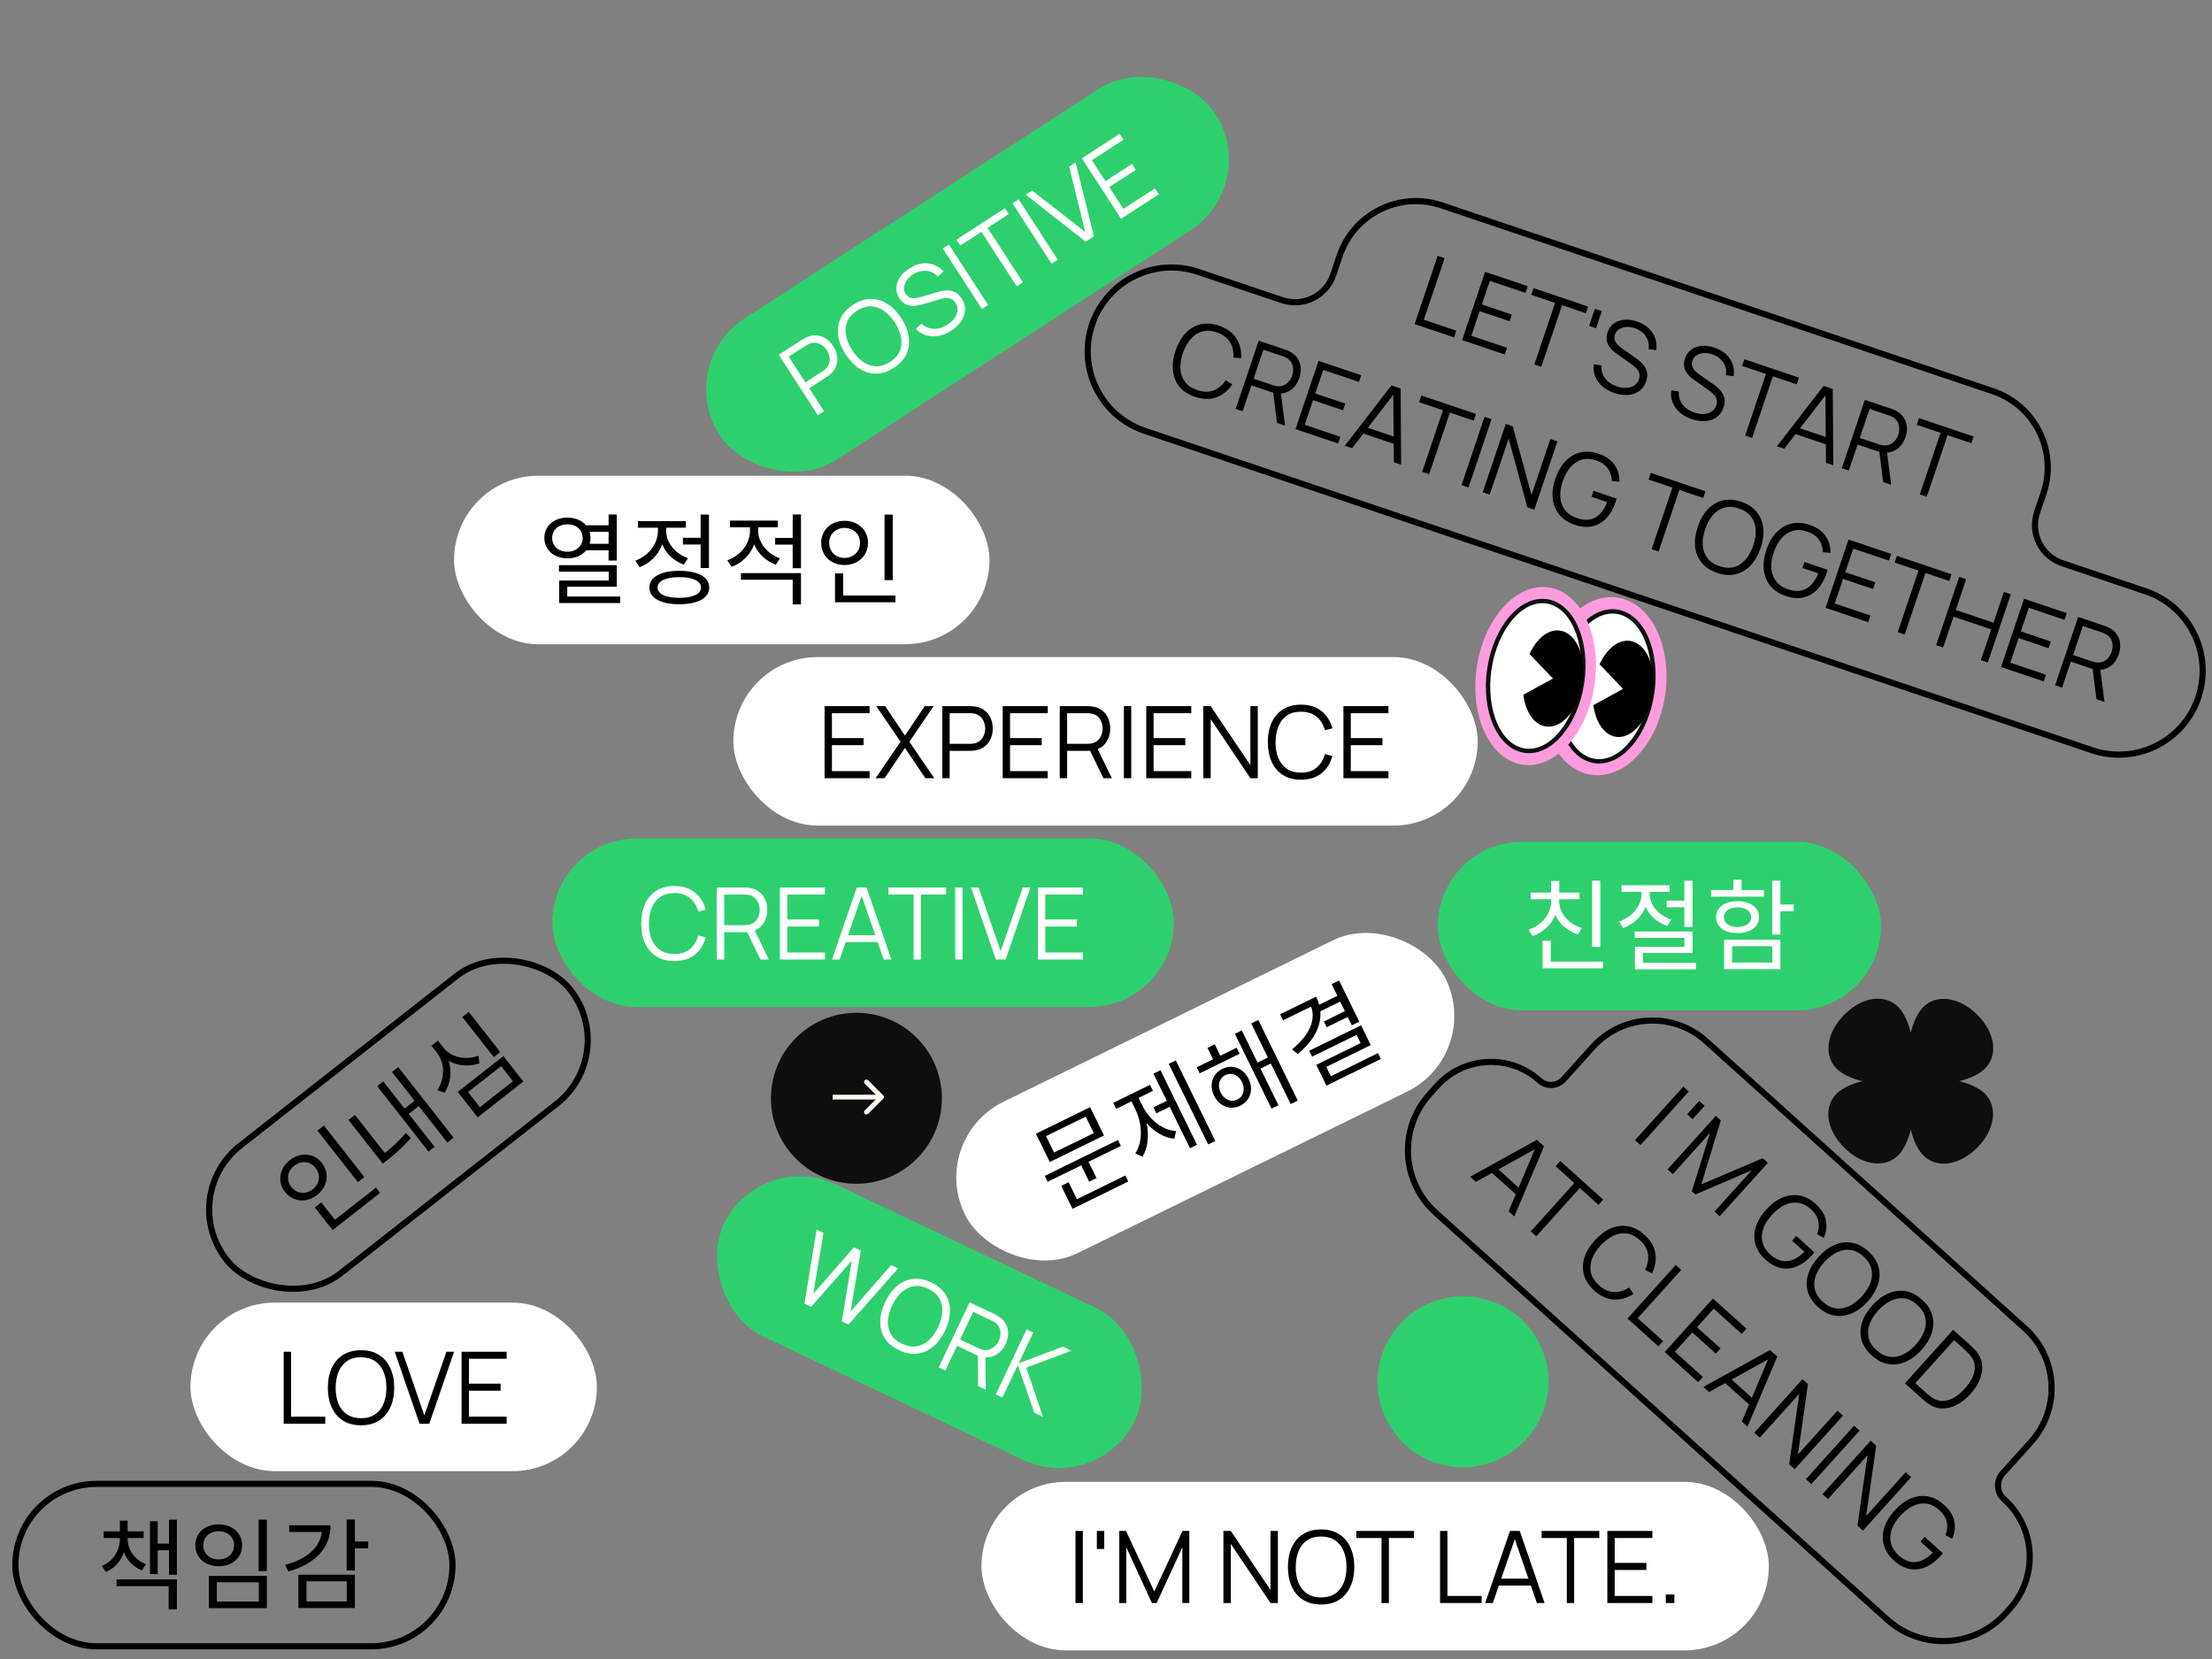 <svg width="360" height="270" viewBox="0 0 360 270" fill="none" xmlns="http://www.w3.org/2000/svg">
<rect x="0" y="0" width="360" height="270" fill="#808080" stroke="none"/>
<g clip-path="url(#clip0_569_3772)">
<rect x="31" y="212" width="66.141" height="27.428" rx="13.714" fill="white"/>
<path d="M46.17 231.714V219.989H47.367V230.566H52.937V231.714H46.17ZM58.754 231.959C57.587 231.959 56.601 231.701 55.798 231.185C54.995 230.664 54.387 229.945 53.974 229.027C53.562 228.11 53.355 227.052 53.355 225.852C53.355 224.652 53.562 223.594 53.974 222.676C54.387 221.759 54.995 221.042 55.798 220.527C56.601 220.006 57.587 219.745 58.754 219.745C59.926 219.745 60.911 220.006 61.709 220.527C62.513 221.042 63.121 221.759 63.533 222.676C63.951 223.594 64.16 224.652 64.16 225.852C64.16 227.052 63.951 228.11 63.533 229.027C63.121 229.945 62.513 230.664 61.709 231.185C60.911 231.701 59.926 231.959 58.754 231.959ZM58.754 230.811C59.671 230.811 60.436 230.602 61.05 230.184C61.663 229.766 62.122 229.185 62.426 228.441C62.735 227.692 62.89 226.829 62.89 225.852C62.89 224.875 62.735 224.014 62.426 223.271C62.122 222.527 61.663 221.946 61.05 221.528C60.436 221.11 59.671 220.899 58.754 220.893C57.836 220.893 57.074 221.102 56.466 221.52C55.858 221.938 55.399 222.522 55.09 223.271C54.785 224.014 54.631 224.875 54.625 225.852C54.62 226.829 54.769 227.689 55.073 228.433C55.383 229.171 55.844 229.752 56.457 230.175C57.071 230.593 57.836 230.805 58.754 230.811ZM68.278 231.714L64.239 219.989H65.485L69.059 230.355L72.658 219.989H73.904L69.866 231.714H68.278ZM75.126 231.714V219.989H82.454V221.137H76.323V225.192H81.477V226.34H76.323V230.566H82.454V231.714H75.126Z" fill="black"/>
<rect x="159.733" y="241.171" width="128.141" height="27.428" rx="13.714" fill="white"/>
<path d="M175.036 260.885V249.16H176.233V260.885H175.036ZM178.511 252.092V249.16H179.708V252.092H178.511ZM182.157 260.885V249.16H183.256L187.864 259.021L192.449 249.16H193.564V260.877H192.424V251.831L188.247 260.885H187.474L183.305 251.831V260.885H182.157ZM199.109 260.885V249.16H200.314L206.771 258.768V249.16H207.976V260.885H206.771L200.314 251.269V260.885H199.109ZM215.004 261.13C213.837 261.13 212.852 260.872 212.049 260.356C211.245 259.835 210.637 259.116 210.225 258.198C209.812 257.281 209.606 256.222 209.606 255.023C209.606 253.823 209.812 252.765 210.225 251.847C210.637 250.93 211.245 250.213 212.049 249.698C212.852 249.177 213.837 248.916 215.004 248.916C216.177 248.916 217.162 249.177 217.96 249.698C218.763 250.213 219.371 250.93 219.784 251.847C220.202 252.765 220.411 253.823 220.411 255.023C220.411 256.222 220.202 257.281 219.784 258.198C219.371 259.116 218.763 259.835 217.96 260.356C217.162 260.872 216.177 261.13 215.004 261.13ZM215.004 259.981C215.922 259.981 216.687 259.772 217.3 259.354C217.914 258.937 218.372 258.356 218.676 257.612C218.986 256.863 219.141 256 219.141 255.023C219.141 254.046 218.986 253.185 218.676 252.442C218.372 251.698 217.914 251.117 217.3 250.699C216.687 250.281 215.922 250.07 215.004 250.064C214.087 250.064 213.324 250.273 212.716 250.691C212.108 251.109 211.65 251.693 211.34 252.442C211.036 253.185 210.881 254.046 210.876 255.023C210.871 256 211.02 256.86 211.324 257.604C211.633 258.342 212.095 258.923 212.708 259.346C213.321 259.764 214.087 259.976 215.004 259.981ZM224.842 260.885V250.308H220.746V249.16H230.134V250.308H226.039V260.885H224.842ZM234.37 260.885V249.16H235.567V259.737H241.136V260.885H234.37ZM241.71 260.885L245.749 249.16H247.337L251.375 260.885H250.129L246.294 249.828H246.767L242.956 260.885H241.71ZM243.51 258.044V256.92H249.568V258.044H243.51ZM254.994 260.885V250.308H250.898V249.16H260.286V250.308H256.191V260.885H254.994ZM261.592 260.885V249.16H268.92V250.308H262.789V254.363H267.943V255.511H262.789V259.737H268.92V260.885H261.592ZM271.107 260.885V259.493H272.5V260.885H271.107Z" fill="black"/>
<rect x="123.664" y="186.889" width="74.141" height="27.428" rx="13.714" transform="rotate(25.405 123.664 186.889)" fill="#2ED06E"/>
<path d="M130.928 212.163L132.898 200.119L134.024 200.653L132.349 210.575L138.963 203.008L140.099 203.539L138.424 213.461L145.041 205.886L146.174 206.424L138.092 215.565L137.003 215.048L138.628 205.175L132.016 212.68L130.928 212.163ZM146.313 219.741C145.259 219.24 144.479 218.584 143.975 217.774C143.473 216.958 143.232 216.048 143.253 215.042C143.274 214.037 143.542 212.992 144.056 211.908C144.571 210.825 145.211 209.957 145.978 209.305C146.744 208.654 147.601 208.267 148.547 208.146C149.497 208.02 150.498 208.207 151.553 208.708C152.612 209.211 153.39 209.869 153.887 210.682C154.392 211.493 154.633 212.401 154.612 213.406C154.596 214.414 154.331 215.46 153.816 216.544C153.302 217.627 152.659 218.494 151.888 219.143C151.121 219.795 150.264 220.184 149.314 220.31C148.372 220.433 147.372 220.244 146.313 219.741ZM146.805 218.703C147.634 219.097 148.415 219.237 149.148 219.122C149.882 219.008 150.545 218.68 151.139 218.139C151.74 217.595 152.25 216.881 152.669 215.999C153.088 215.116 153.318 214.273 153.357 213.468C153.402 212.666 153.236 211.945 152.862 211.304C152.487 210.663 151.886 210.144 151.06 209.745C150.231 209.352 149.453 209.213 148.724 209.33C147.996 209.447 147.331 209.777 146.73 210.321C146.137 210.862 145.628 211.573 145.204 212.453C144.78 213.334 144.545 214.175 144.501 214.977C144.464 215.777 144.631 216.499 145.004 217.145C145.378 217.785 145.979 218.305 146.805 218.703ZM152.774 222.539L157.804 211.948L161.894 213.89C161.997 213.939 162.11 213.999 162.232 214.069C162.363 214.137 162.488 214.214 162.609 214.302C163.123 214.648 163.499 215.064 163.738 215.55C163.983 216.033 164.095 216.549 164.075 217.098C164.059 217.65 163.92 218.203 163.657 218.757C163.277 219.556 162.737 220.15 162.036 220.538C161.334 220.926 160.556 221.01 159.699 220.789L159.282 220.699L155.766 219.029L153.855 223.052L152.774 222.539ZM159.188 225.585L159.146 220.283L160.372 220.378L160.431 226.175L159.188 225.585ZM156.255 218L159.234 219.414C159.322 219.456 159.428 219.5 159.55 219.546C159.672 219.592 159.796 219.63 159.92 219.659C160.32 219.753 160.688 219.744 161.023 219.633C161.363 219.524 161.662 219.345 161.919 219.094C162.181 218.846 162.39 218.558 162.546 218.229C162.702 217.901 162.794 217.556 162.82 217.197C162.854 216.834 162.806 216.487 162.675 216.154C162.55 215.824 162.324 215.534 161.998 215.283C161.897 215.205 161.789 215.135 161.674 215.075C161.561 215.009 161.46 214.955 161.372 214.913L158.393 213.498L156.255 218ZM162.054 226.946L167.084 216.355L168.165 216.869L165.79 221.87L172.998 219.164L174.38 219.821L167.017 222.588L169.755 230.604L168.343 229.933L165.65 222.164L163.135 227.46L162.054 226.946Z" fill="white"/>
<path d="M239.268 191.512L250.117 185.505L251.296 186.567L246.448 197.981L245.522 197.148L250.075 186.366L250.426 186.682L240.193 192.346L239.268 191.512ZM242.507 190.605L243.259 189.77L247.759 193.826L247.007 194.66L242.507 190.605ZM249.136 200.404L256.217 192.546L253.174 189.805L253.942 188.952L260.917 195.236L260.148 196.089L257.106 193.347L250.026 201.205L249.136 200.404ZM259.457 210.032C258.59 209.251 258.031 208.4 257.779 207.479C257.531 206.554 257.561 205.613 257.868 204.655C258.176 203.697 258.731 202.773 259.534 201.882C260.337 200.991 261.199 200.342 262.12 199.937C263.04 199.532 263.972 199.406 264.914 199.561C265.859 199.712 266.766 200.177 267.633 200.959C268.645 201.871 269.237 202.876 269.41 203.974C269.586 205.068 269.4 206.157 268.853 207.243L267.733 206.661C268.169 205.804 268.329 204.958 268.212 204.122C268.096 203.287 267.646 202.517 266.864 201.812C266.183 201.198 265.476 200.842 264.745 200.746C264.013 200.649 263.282 200.776 262.551 201.125C261.827 201.474 261.134 202.008 260.472 202.727C259.814 203.449 259.349 204.188 259.077 204.944C258.809 205.703 258.761 206.446 258.933 207.171C259.113 207.896 259.544 208.565 260.225 209.179C261.008 209.884 261.821 210.251 262.664 210.28C263.511 210.305 264.336 210.059 265.139 209.54L265.834 210.594C264.811 211.251 263.745 211.55 262.635 211.493C261.528 211.431 260.469 210.944 259.457 210.032ZM264.875 214.585L272.723 205.875L273.613 206.676L266.532 214.533L270.67 218.262L269.901 219.115L264.875 214.585ZM270.933 220.044L278.781 211.333L284.225 216.239L283.457 217.092L278.902 212.987L276.188 216L280.017 219.45L279.248 220.303L275.419 216.853L272.59 219.992L277.145 224.096L276.377 224.949L270.933 220.044ZM277.227 225.716L288.076 219.709L289.256 220.771L284.407 232.185L283.482 231.351L288.035 220.57L288.386 220.886L278.153 226.55L277.227 225.716ZM280.466 224.809L281.219 223.974L285.719 228.03L284.967 228.864L280.466 224.809ZM285.5 233.17L293.348 224.459L294.244 225.266L292.609 236.726L299.041 229.588L299.936 230.395L292.087 239.105L291.192 238.299L292.832 226.833L286.395 233.976L285.5 233.17ZM293.903 240.741L301.751 232.031L302.641 232.832L294.792 241.542L293.903 240.741ZM296.605 243.176L304.454 234.466L305.349 235.273L303.714 246.733L310.146 239.595L311.041 240.402L303.193 249.112L302.297 248.305L303.938 236.839L297.5 243.983L296.605 243.176ZM308.214 253.965C307.601 253.413 307.145 252.808 306.845 252.151C306.546 251.494 306.401 250.812 306.41 250.104C306.423 249.4 306.59 248.688 306.91 247.968C307.234 247.244 307.706 246.537 308.328 245.848C309.149 244.936 310.022 244.284 310.947 243.889C311.88 243.495 312.811 243.377 313.742 243.536C314.673 243.696 315.553 244.149 316.384 244.898C317.312 245.734 317.87 246.631 318.058 247.59C318.254 248.548 318.138 249.496 317.71 250.433L316.618 249.844C316.909 249.141 316.979 248.434 316.831 247.723C316.687 247.015 316.292 246.371 315.646 245.79C314.969 245.171 314.264 244.814 313.532 244.718C312.805 244.617 312.075 244.742 311.344 245.091C310.62 245.44 309.929 245.976 309.271 246.698C308.613 247.42 308.148 248.159 307.876 248.915C307.612 249.671 307.566 250.411 307.738 251.136C307.914 251.857 308.341 252.527 309.019 253.145C309.644 253.708 310.269 254.052 310.894 254.177C311.52 254.303 312.141 254.234 312.757 253.971C313.378 253.712 313.98 253.287 314.565 252.695L312.556 250.885L313.243 250.123L316.183 252.772C316.111 252.876 316.028 252.98 315.934 253.085C315.847 253.189 315.784 253.264 315.744 253.308C315.035 254.095 314.26 254.671 313.418 255.038C312.58 255.4 311.715 255.505 310.823 255.352C309.938 255.198 309.069 254.736 308.214 253.965Z" fill="black"/>
<path d="M266.104 185.554L273.953 176.843L274.842 177.645L266.994 186.355L266.104 185.554ZM274.573 181.347L276.535 179.17L277.424 179.971L275.462 182.148L274.573 181.347ZM271.394 190.32L279.243 181.61L280.06 182.346L276.883 192.756L286.889 188.499L287.718 189.246L279.874 197.951L279.028 197.187L285.083 190.467L275.919 194.397L275.344 193.88L278.308 184.363L272.247 191.089L271.394 190.32ZM287.315 204.995C286.702 204.443 286.246 203.838 285.947 203.181C285.647 202.524 285.502 201.842 285.512 201.134C285.525 200.43 285.691 199.718 286.011 198.998C286.335 198.274 286.808 197.567 287.429 196.877C288.25 195.966 289.123 195.313 290.048 194.919C290.981 194.525 291.913 194.407 292.843 194.566C293.774 194.725 294.655 195.179 295.485 195.928C296.413 196.763 296.971 197.661 297.159 198.619C297.355 199.578 297.239 200.525 296.811 201.462L295.72 200.874C296.01 200.17 296.081 199.463 295.932 198.752C295.788 198.045 295.393 197.401 294.748 196.819C294.07 196.201 293.365 195.844 292.634 195.747C291.906 195.647 291.176 195.771 290.445 196.121C289.722 196.47 289.031 197.005 288.373 197.728C287.714 198.45 287.249 199.189 286.977 199.945C286.713 200.7 286.667 201.441 286.839 202.166C287.015 202.887 287.442 203.557 288.12 204.175C288.745 204.738 289.37 205.082 289.996 205.207C290.621 205.332 291.242 205.263 291.859 205.001C292.479 204.742 293.082 204.316 293.666 203.725L291.658 201.915L292.344 201.153L295.284 203.802C295.213 203.906 295.13 204.01 295.035 204.115C294.948 204.219 294.885 204.294 294.845 204.338C294.137 205.124 293.361 205.701 292.519 206.067C291.681 206.43 290.816 206.535 289.924 206.381C289.04 206.227 288.17 205.765 287.315 204.995ZM295.881 212.714C295.014 211.932 294.455 211.081 294.203 210.161C293.955 209.236 293.985 208.294 294.293 207.337C294.601 206.379 295.156 205.455 295.959 204.563C296.762 203.672 297.624 203.024 298.544 202.618C299.465 202.213 300.396 202.088 301.338 202.242C302.284 202.393 303.19 202.859 304.057 203.64C304.928 204.425 305.486 205.278 305.73 206.2C305.981 207.12 305.953 208.06 305.646 209.017C305.342 209.979 304.789 210.905 303.986 211.796C303.183 212.687 302.319 213.334 301.394 213.736C300.474 214.141 299.541 214.268 298.595 214.118C297.657 213.967 296.753 213.499 295.881 212.714ZM296.65 211.861C297.331 212.475 298.04 212.832 298.775 212.932C299.511 213.032 300.241 212.908 300.964 212.559C301.695 212.209 302.388 211.672 303.042 210.946C303.696 210.22 304.157 209.477 304.425 208.718C304.697 207.962 304.745 207.223 304.569 206.502C304.393 205.781 303.967 205.111 303.289 204.493C302.607 203.879 301.901 203.524 301.169 203.427C300.438 203.331 299.706 203.457 298.975 203.807C298.251 204.156 297.561 204.691 296.903 205.414C296.244 206.136 295.779 206.875 295.507 207.631C295.243 208.386 295.197 209.127 295.369 209.852C295.545 210.573 295.972 211.243 296.65 211.861ZM304.636 220.602C303.769 219.821 303.21 218.97 302.958 218.049C302.71 217.124 302.74 216.183 303.047 215.225C303.355 214.267 303.91 213.343 304.713 212.452C305.516 211.56 306.378 210.912 307.299 210.507C308.219 210.101 309.151 209.976 310.093 210.131C311.038 210.281 311.945 210.747 312.812 211.529C313.683 212.313 314.24 213.167 314.484 214.088C314.736 215.009 314.708 215.948 314.4 216.906C314.097 217.867 313.543 218.793 312.74 219.684C311.937 220.576 311.073 221.222 310.149 221.624C309.228 222.029 308.295 222.157 307.349 222.006C306.411 221.855 305.507 221.387 304.636 220.602ZM305.404 219.749C306.086 220.363 306.794 220.72 307.53 220.82C308.265 220.92 308.995 220.796 309.719 220.447C310.45 220.098 311.143 219.56 311.797 218.834C312.451 218.108 312.912 217.366 313.18 216.606C313.452 215.85 313.5 215.111 313.324 214.39C313.148 213.669 312.721 213 312.043 212.382C311.362 211.767 310.655 211.412 309.924 211.316C309.192 211.219 308.461 211.346 307.73 211.695C307.006 212.044 306.315 212.58 305.657 213.302C304.999 214.024 304.534 214.763 304.262 215.519C303.998 216.275 303.951 217.015 304.124 217.74C304.3 218.461 304.727 219.131 305.404 219.749ZM310.027 225.131L317.876 216.421L320.519 218.803C320.612 218.886 320.768 219.03 320.986 219.234C321.208 219.441 321.409 219.652 321.589 219.865C322.167 220.554 322.498 221.298 322.582 222.097C322.666 222.896 322.541 223.704 322.206 224.52C321.872 225.337 321.371 226.117 320.702 226.859C320.034 227.601 319.311 228.18 318.533 228.597C317.755 229.015 316.965 229.223 316.161 229.222C315.358 229.222 314.584 228.97 313.839 228.467C313.615 228.31 313.385 228.131 313.148 227.932C312.914 227.729 312.755 227.589 312.671 227.513L310.027 225.131ZM311.715 225.107L313.439 226.66C313.605 226.809 313.786 226.965 313.982 227.128C314.187 227.29 314.37 227.419 314.533 227.514C315.121 227.883 315.716 228.046 316.317 228.004C316.922 227.964 317.515 227.768 318.097 227.415C318.681 227.058 319.235 226.589 319.759 226.008C320.286 225.424 320.696 224.822 320.991 224.203C321.285 223.584 321.419 222.974 321.391 222.372C321.364 221.77 321.138 221.198 320.714 220.655C320.602 220.503 320.451 220.334 320.261 220.148C320.078 219.961 319.908 219.797 319.751 219.656L318.027 218.102L311.715 225.107Z" fill="black"/>
<path d="M259.199 170.421L254.479 175.659C253.455 176.796 251.704 176.887 250.567 175.863C245.718 171.493 238.246 171.882 233.876 176.731L232.652 178.09C227.606 183.69 228.055 192.32 233.655 197.366L307.135 263.576C312.735 268.622 321.365 268.173 326.41 262.573L327.083 261.826C331.757 256.639 331.341 248.645 326.154 243.971C324.938 242.875 324.84 241.002 325.936 239.786L330.526 234.691C335.367 229.319 334.937 221.039 329.564 216.198L277.692 169.459C272.32 164.618 264.04 165.048 259.199 170.421Z" stroke="black"/>
<circle cx="238.104" cy="224.887" r="13.91" transform="rotate(-90 238.104 224.887)" fill="#2ED06E"/>
<rect x="151" y="185.343" width="87.141" height="27.428" rx="13.714" transform="rotate(-26.104 151 185.343)" fill="white"/>
<path d="M178.013 184.413L176.702 181.737L170.238 184.904L171.55 187.58L178.013 184.413ZM177.414 180.191L179.671 184.798L170.853 189.118L168.596 184.512L177.414 180.191ZM173.914 192.406L175.268 195.17L183.136 191.315L183.616 192.294L174.549 196.737L172.715 192.993L173.914 192.406ZM170.033 191.37L181.952 185.53L182.424 186.495L177.16 189.074L178.457 191.721L177.258 192.309L175.961 189.662L170.506 192.335L170.033 191.37ZM185.305 178.682L185.885 179.867C187.003 182.148 189.1 183.949 191.415 184.084L191.114 185.32C189.469 185.183 187.875 184.223 186.605 182.778C187.033 184.799 186.834 186.8 185.934 188.257L184.766 187.723C186.056 185.731 185.912 182.846 184.73 180.433L184.149 179.248L181.663 180.466L181.183 179.487L187.164 176.556L187.644 177.536L185.305 178.682ZM189.889 179.156L187.725 174.74L188.866 174.181L194.813 186.318L193.672 186.877L190.369 180.136L188.205 181.196L187.725 180.217L189.889 179.156ZM190.207 173.143L191.362 172.577L197.79 185.694L196.634 186.26L190.207 173.143ZM201.375 178.95C202.384 178.456 202.707 177.264 202.133 176.094C201.575 174.954 200.435 174.478 199.426 174.973C198.402 175.474 198.094 176.659 198.653 177.8C199.226 178.97 200.351 179.452 201.375 178.95ZM198.932 173.964C200.555 173.168 202.341 173.816 203.201 175.571C204.075 177.355 203.485 179.149 201.862 179.945C200.239 180.74 198.46 180.107 197.586 178.323C196.726 176.568 197.308 174.759 198.932 173.964ZM197.696 169.963L198.606 171.82L201.268 170.516L201.748 171.496L195.241 174.684L194.76 173.704L197.422 172.4L196.512 170.543L197.696 169.963ZM203.63 166.566L204.786 166L211.213 179.117L210.058 179.683L206.826 173.088L205.144 173.912L208.068 179.878L206.942 180.43L200.973 168.249L202.099 167.697L204.664 172.932L206.346 172.108L203.63 166.566ZM218.114 163.005L214.883 164.588C215.074 167.052 213.758 169.437 211.2 171.543L210.281 170.778C213.118 168.463 214.179 166.003 213.381 163.819L208.819 166.054L208.339 165.075L214.203 162.201C214.418 162.64 214.574 163.071 214.687 163.524L217.656 162.069L216.724 160.168L217.938 159.573L221.22 166.271L220.006 166.865L219.34 165.505L215.918 167.182L215.459 166.246L218.881 164.57L218.114 163.005ZM216.597 175.155L224.274 171.393L224.74 172.344L215.878 176.686L214.223 173.308L221.447 169.768L220.787 168.423L213.534 171.977L213.061 171.012L221.514 166.87L223.09 170.087L215.851 173.634L216.597 175.155Z" fill="black"/>
<circle cx="139.379" cy="178.746" r="13.91" transform="rotate(-90 139.379 178.746)" fill="#0E0E0E"/>
<path d="M135.515 178.553H143.265" stroke="#FEFCF2" stroke-width="0.773"/>
<path d="M141.007 176.083L143.466 178.541L141.007 181" stroke="#FEFCF2" stroke-width="0.773" stroke-linecap="round" stroke-linejoin="round"/>
<path d="M323.056 178.012C322.181 177.137 320.6 176.358 318.853 175.957C320.598 175.558 322.179 174.779 323.056 173.902C325.129 171.834 324.854 168.2 321.793 165.139C318.827 162.174 315.098 161.803 313.028 163.873C312.153 164.748 311.374 166.329 310.973 168.077C310.574 166.332 309.793 164.748 308.918 163.873C306.847 161.803 303.216 162.075 300.152 165.139C297.189 168.102 296.816 171.834 298.887 173.904C299.762 174.779 301.343 175.558 303.09 175.959C301.345 176.358 299.764 177.137 298.887 178.014C296.816 180.085 297.091 183.718 300.152 186.78C303.118 189.745 306.847 190.116 308.918 188.045C309.793 187.17 310.572 185.589 310.973 183.842C311.371 185.587 312.153 187.17 313.028 188.045C315.098 190.116 318.732 189.841 321.793 186.78C324.756 183.812 325.129 180.085 323.056 178.012Z" fill="#0E0E0E"/>
<rect x="89.894" y="136.452" width="101.141" height="27.428" rx="13.714" fill="#2ED06E"/>
<path d="M109.751 156.411C108.584 156.411 107.599 156.153 106.795 155.637C105.992 155.116 105.384 154.397 104.971 153.48C104.559 152.562 104.353 151.504 104.353 150.304C104.353 149.104 104.559 148.046 104.971 147.129C105.384 146.211 105.992 145.495 106.795 144.979C107.599 144.458 108.584 144.197 109.751 144.197C111.113 144.197 112.226 144.547 113.089 145.248C113.952 145.942 114.544 146.876 114.864 148.049L113.643 148.366C113.393 147.438 112.946 146.702 112.3 146.16C111.654 145.617 110.804 145.345 109.751 145.345C108.834 145.345 108.071 145.554 107.463 145.972C106.855 146.39 106.396 146.974 106.087 147.723C105.783 148.467 105.626 149.327 105.615 150.304C105.609 151.281 105.759 152.141 106.063 152.885C106.372 153.629 106.833 154.212 107.447 154.636C108.066 155.054 108.834 155.263 109.751 155.263C110.804 155.263 111.654 154.991 112.3 154.448C112.946 153.9 113.393 153.165 113.643 152.242L114.864 152.559C114.544 153.732 113.952 154.668 113.089 155.369C112.226 156.063 111.113 156.411 109.751 156.411ZM116.661 156.167V144.442H121.188C121.302 144.442 121.43 144.447 121.571 144.458C121.717 144.463 121.864 144.48 122.01 144.507C122.624 144.599 123.142 144.813 123.566 145.15C123.994 145.481 124.317 145.899 124.535 146.404C124.757 146.909 124.868 147.468 124.868 148.081C124.868 148.966 124.635 149.734 124.168 150.385C123.701 151.037 123.034 151.447 122.165 151.615L121.75 151.713H117.858V156.167H116.661ZM123.761 156.167L121.449 151.395L122.597 150.955L125.137 156.167H123.761ZM117.858 150.573H121.155C121.253 150.573 121.367 150.567 121.497 150.556C121.628 150.546 121.755 150.527 121.88 150.499C122.282 150.413 122.61 150.247 122.865 150.003C123.126 149.758 123.319 149.468 123.443 149.132C123.574 148.795 123.639 148.445 123.639 148.081C123.639 147.717 123.574 147.367 123.443 147.031C123.319 146.689 123.126 146.396 122.865 146.151C122.61 145.907 122.282 145.742 121.88 145.655C121.755 145.628 121.628 145.611 121.497 145.606C121.367 145.595 121.253 145.59 121.155 145.59H117.858V150.573ZM126.934 156.167V144.442H134.262V145.59H128.131V149.644H133.285V150.793H128.131V155.018H134.262V156.167H126.934ZM135.407 156.167L139.446 144.442H141.034L145.072 156.167H143.827L139.992 145.109H140.464L136.653 156.167H135.407ZM137.207 153.325V152.201H143.265V153.325H137.207ZM148.691 156.167V145.59H144.595V144.442H153.984V145.59H149.888V156.167H148.691ZM155.452 156.167V144.442H156.649V156.167H155.452ZM162.07 156.167L158.032 144.442H159.277L162.852 154.807L166.451 144.442H167.697L163.658 156.167H162.07ZM168.918 156.167V144.442H176.246V145.59H170.115V149.644H175.269V150.793H170.115V155.018H176.246V156.167H168.918Z" fill="white"/>
<rect x="119.353" y="106.937" width="121.141" height="27.428" rx="13.714" fill="white"/>
<path d="M134.197 126.65V114.925H141.525V116.073H135.394V120.128H140.548V121.276H135.394V125.502H141.525V126.65H134.197ZM142.507 126.65L146.57 120.715L142.613 114.925H144.062L147.278 119.713L150.495 114.925H151.952L147.995 120.715L152.05 126.65H150.6L147.278 121.724L143.964 126.65H142.507ZM153.36 126.65V114.925H157.887C158.001 114.925 158.128 114.931 158.27 114.942C158.416 114.947 158.563 114.963 158.709 114.991C159.323 115.083 159.841 115.297 160.264 115.634C160.693 115.965 161.016 116.383 161.233 116.888C161.456 117.393 161.567 117.952 161.567 118.565C161.567 119.173 161.456 119.729 161.233 120.234C161.011 120.739 160.685 121.16 160.256 121.496C159.833 121.827 159.317 122.039 158.709 122.131C158.563 122.153 158.416 122.169 158.27 122.18C158.128 122.191 158.001 122.197 157.887 122.197H154.557V126.65H153.36ZM154.557 121.057H157.854C157.952 121.057 158.066 121.051 158.196 121.04C158.327 121.029 158.454 121.01 158.579 120.983C158.981 120.896 159.309 120.731 159.564 120.487C159.825 120.242 160.017 119.952 160.142 119.615C160.273 119.279 160.338 118.929 160.338 118.565C160.338 118.201 160.273 117.851 160.142 117.515C160.017 117.173 159.825 116.88 159.564 116.635C159.309 116.391 158.981 116.225 158.579 116.139C158.454 116.111 158.327 116.095 158.196 116.09C158.066 116.079 157.952 116.073 157.854 116.073H154.557V121.057ZM163.188 126.65V114.925H170.516V116.073H164.385V120.128H169.539V121.276H164.385V125.502H170.516V126.65H163.188ZM172.475 126.65V114.925H177.002C177.116 114.925 177.244 114.931 177.385 114.942C177.532 114.947 177.678 114.963 177.825 114.991C178.438 115.083 178.956 115.297 179.38 115.634C179.809 115.965 180.132 116.383 180.349 116.888C180.571 117.393 180.683 117.952 180.683 118.565C180.683 119.45 180.449 120.218 179.982 120.869C179.516 121.521 178.848 121.931 177.979 122.099L177.564 122.197H173.672V126.65H172.475ZM179.575 126.65L177.263 121.879L178.411 121.439L180.951 126.65H179.575ZM173.672 121.057H176.97C177.067 121.057 177.181 121.051 177.312 121.04C177.442 121.029 177.57 121.01 177.694 120.983C178.096 120.896 178.424 120.731 178.68 120.487C178.94 120.242 179.133 119.952 179.258 119.615C179.388 119.279 179.453 118.929 179.453 118.565C179.453 118.201 179.388 117.851 179.258 117.515C179.133 117.173 178.94 116.88 178.68 116.635C178.424 116.391 178.096 116.225 177.694 116.139C177.57 116.111 177.442 116.095 177.312 116.09C177.181 116.079 177.067 116.073 176.97 116.073H173.672V121.057ZM182.911 126.65V114.925H184.108V126.65H182.911ZM186.549 126.65V114.925H193.877V116.073H187.746V120.128H192.9V121.276H187.746V125.502H193.877V126.65H186.549ZM195.837 126.65V114.925H197.042L203.499 124.533V114.925H204.704V126.65H203.499L197.042 117.034V126.65H195.837ZM211.732 126.895C210.565 126.895 209.579 126.637 208.776 126.121C207.973 125.6 207.365 124.881 206.952 123.963C206.54 123.046 206.333 121.988 206.333 120.788C206.333 119.588 206.54 118.53 206.952 117.612C207.365 116.695 207.973 115.979 208.776 115.463C209.579 114.942 210.565 114.681 211.732 114.681C213.094 114.681 214.207 115.031 215.07 115.732C215.933 116.426 216.525 117.36 216.845 118.532L215.624 118.85C215.374 117.922 214.926 117.186 214.28 116.643C213.634 116.101 212.785 115.829 211.732 115.829C210.814 115.829 210.052 116.038 209.444 116.456C208.836 116.874 208.377 117.458 208.068 118.207C207.764 118.95 207.606 119.811 207.595 120.788C207.59 121.765 207.739 122.625 208.043 123.369C208.353 124.113 208.814 124.696 209.427 125.12C210.046 125.538 210.814 125.747 211.732 125.747C212.785 125.747 213.634 125.475 214.28 124.932C214.926 124.384 215.374 123.649 215.624 122.726L216.845 123.043C216.525 124.216 215.933 125.152 215.07 125.852C214.207 126.547 213.094 126.895 211.732 126.895ZM218.642 126.65V114.925H225.97V116.073H219.838V120.128H224.993V121.276H219.838V125.502H225.97V126.65H218.642Z" fill="black"/>
<rect x="73.892" y="77.421" width="87.141" height="27.428" rx="13.714" fill="white"/>
<path d="M89.862 87.56C89.862 88.863 90.904 89.791 92.353 89.791C93.787 89.791 94.829 88.863 94.829 87.56C94.829 86.241 93.787 85.329 92.353 85.329C90.904 85.329 89.862 86.241 89.862 87.56ZM99.046 86.55H95.952C96.05 86.86 96.099 87.202 96.099 87.56C96.099 87.886 96.05 88.211 95.969 88.504H99.046V86.55ZM99.046 89.563H95.415C94.731 90.377 93.656 90.882 92.353 90.866C90.171 90.866 88.592 89.498 88.592 87.56C88.592 85.589 90.171 84.238 92.353 84.238C93.624 84.238 94.698 84.71 95.366 85.492H99.046V83.733H100.382V91.224H99.046V89.563ZM92.321 97.086H100.936V98.145H91.002V94.481H99.063V93.031H90.969V91.973H100.382V95.49H92.321V97.086ZM111.145 87.527H114.027V83.749H115.379V92.445H114.027V88.618H111.145V87.527ZM111.959 90.849L111.291 91.892C109.663 91.305 108.409 90.1 107.774 88.602C107.155 90.296 105.803 91.664 104.093 92.315L103.393 91.257C105.575 90.459 107.074 88.488 107.074 86.387V85.882H103.817V84.808H111.617V85.882H108.409V86.387C108.409 88.26 109.842 90.1 111.959 90.849ZM110.558 97.298C112.757 97.298 114.092 96.679 114.092 95.621C114.092 94.562 112.757 93.927 110.558 93.927C108.36 93.927 107.025 94.562 107.025 95.621C107.025 96.679 108.36 97.298 110.558 97.298ZM110.558 92.901C113.555 92.901 115.428 93.895 115.428 95.621C115.428 97.347 113.555 98.34 110.558 98.34C107.562 98.34 105.689 97.347 105.689 95.621C105.689 93.895 107.562 92.901 110.558 92.901ZM126.94 90.866L126.272 91.908C124.643 91.322 123.39 90.117 122.738 88.602C122.119 90.279 120.784 91.615 119.074 92.25L118.374 91.191C120.54 90.426 122.054 88.472 122.054 86.404V85.817H118.797V84.726H126.598V85.817H123.39V86.404C123.39 88.276 124.823 90.117 126.94 90.866ZM120.589 94.351V93.276H130.359V98.357H129.008V94.351H120.589ZM129.008 83.733H130.359V92.478H129.008V88.635H126.158V87.544H129.008V83.733ZM145.291 83.749V94.416H143.956V83.749H145.291ZM134.95 88.341C134.95 89.791 136.025 90.8 137.442 90.8C138.891 90.8 139.966 89.791 139.966 88.341C139.966 86.925 138.891 85.915 137.442 85.915C136.025 85.915 134.95 86.925 134.95 88.341ZM141.269 88.341C141.269 90.459 139.624 91.957 137.442 91.957C135.276 91.957 133.648 90.459 133.648 88.341C133.648 86.241 135.276 84.759 137.442 84.759C139.624 84.759 141.269 86.241 141.269 88.341ZM137.23 96.924H145.731V98.015H135.895V93.325H137.23V96.924Z" fill="black"/>
<rect x="234" y="137" width="72.141" height="27.428" rx="13.714" fill="#2ED06E"/>
<path d="M260.448 143.328V154.109H259.113V143.328H260.448ZM257.452 151.031L256.816 152.073C255.123 151.536 253.788 150.38 253.12 148.881C252.485 150.494 251.149 151.764 249.423 152.35L248.772 151.308C250.954 150.591 252.436 148.751 252.436 146.716V146.341H249.114V145.266H252.436V143.377H253.771V145.266H257.061V146.341H253.755V146.716C253.755 148.637 255.286 150.363 257.452 151.031ZM252.387 156.503H260.888V157.594H251.052V153.115H252.387V156.503ZM271.243 146.585H274.126V143.328H275.461V150.868H274.126V147.66H271.243V146.585ZM272.009 149.647L271.374 150.689C269.729 150.168 268.459 149.028 267.824 147.595C267.205 149.158 265.87 150.445 264.16 151.031L263.492 149.989C265.625 149.256 267.14 147.432 267.14 145.543V145.152H263.899V144.077H271.716V145.152H268.491V145.543C268.491 147.302 269.924 148.979 272.009 149.647ZM267.4 156.698H276.015V157.757H266.081V154.093H274.142V152.643H266.049V151.601H275.461V155.102H267.4V156.698ZM287.087 144.859V145.934H278.473V144.859H282.104V143.182H283.439V144.859H287.087ZM280.557 149.272C280.557 150.233 281.436 150.868 282.772 150.868C284.107 150.868 285.003 150.233 285.003 149.272C285.003 148.311 284.107 147.676 282.772 147.676C281.436 147.676 280.557 148.311 280.557 149.272ZM286.273 149.272C286.273 150.852 284.856 151.862 282.772 151.862C280.687 151.862 279.287 150.852 279.287 149.272C279.287 147.676 280.687 146.667 282.772 146.667C284.856 146.667 286.273 147.676 286.273 149.272ZM281.892 153.995V156.649H288.439V153.995H281.892ZM280.59 157.724V152.936H289.758V157.724H280.59ZM291.924 147.204V148.311H289.758V152.106H288.423V143.328H289.758V147.204H291.924Z" fill="white"/>
<g clip-path="url(#clip1_569_3772)">
<path d="M258.977 126.104C264.437 126.91 269.816 121.105 270.992 113.138C272.168 105.171 268.695 98.059 263.235 97.253C257.775 96.447 252.395 102.252 251.22 110.219C250.044 118.186 253.517 125.298 258.977 126.104Z" fill="#FF9CDD"/>
<path d="M259.546 123.852C263.712 124.467 267.892 119.525 268.883 112.814C269.873 106.102 267.299 100.163 263.132 99.548C258.966 98.933 254.786 103.876 253.795 110.587C252.805 117.299 255.379 123.238 259.546 123.852Z" fill="white" stroke="#0C0D0D" stroke-width="0.711" stroke-miterlimit="10"/>
<path d="M265.302 104.31C263.394 104.029 261.487 105.603 260.327 108.112L264.15 112.116L259.319 114.755C259.687 117.538 261.071 119.636 262.998 119.921C265.645 120.311 268.311 117.136 268.947 112.824C269.583 108.511 267.949 104.701 265.302 104.31Z" fill="black"/>
<path d="M247.793 124.453C253.087 125.235 258.333 119.41 259.508 111.443C260.684 103.476 257.345 96.384 252.051 95.602C246.757 94.821 241.512 100.646 240.336 108.613C239.16 116.58 242.499 123.672 247.793 124.453Z" fill="#FF9CDD"/>
<path d="M248.138 122.169C252.305 122.784 256.485 117.842 257.475 111.131C258.466 104.419 255.891 98.48 251.725 97.865C247.559 97.25 243.379 102.193 242.388 108.904C241.398 115.615 243.972 121.555 248.138 122.169Z" fill="white" stroke="#0C0D0D" stroke-width="0.711" stroke-miterlimit="10"/>
<path d="M253.897 102.627C251.989 102.346 250.082 103.92 248.922 106.429L252.745 110.433L247.914 113.072C248.281 115.854 249.666 117.953 251.593 118.238C254.239 118.628 256.905 115.453 257.542 111.14C258.178 106.828 256.543 103.018 253.897 102.627Z" fill="black"/>
</g>
<path d="M194.481 64.577C193.375 64.205 192.524 63.645 191.927 62.9C191.333 62.15 190.986 61.274 190.889 60.273C190.791 59.272 190.933 58.203 191.317 57.066C191.7 55.929 192.234 54.992 192.918 54.255C193.602 53.517 194.407 53.032 195.333 52.8C196.261 52.563 197.277 52.631 198.383 53.004C199.674 53.439 200.617 54.127 201.211 55.066C201.807 56 202.069 57.074 201.998 58.287L200.739 58.198C200.799 57.239 200.61 56.399 200.171 55.678C199.733 54.957 199.014 54.428 198.017 54.092C197.147 53.799 196.358 53.753 195.648 53.955C194.938 54.157 194.317 54.563 193.785 55.174C193.259 55.782 192.835 56.547 192.513 57.469C192.195 58.393 192.062 59.256 192.112 60.058C192.168 60.862 192.419 61.562 192.865 62.159C193.318 62.753 193.979 63.196 194.848 63.49C195.846 63.826 196.737 63.84 197.523 63.532C198.31 63.219 198.97 62.665 199.501 61.871L200.557 62.562C199.879 63.57 199.019 64.269 197.977 64.656C196.938 65.039 195.772 65.013 194.481 64.577ZM201.107 66.554L204.853 55.443L209.143 56.89C209.251 56.926 209.37 56.972 209.5 57.028C209.637 57.079 209.771 57.142 209.901 57.214C210.453 57.498 210.876 57.867 211.169 58.321C211.47 58.771 211.643 59.271 211.687 59.818C211.737 60.368 211.663 60.933 211.467 61.514C211.185 62.353 210.718 63.006 210.068 63.474C209.417 63.942 208.654 64.117 207.777 63.999L207.352 63.959L203.664 62.716L202.241 66.936L201.107 66.554ZM207.835 68.822L207.168 63.562L208.396 63.512L209.139 69.262L207.835 68.822ZM204.028 61.636L207.153 62.689C207.246 62.72 207.355 62.752 207.482 62.783C207.609 62.814 207.736 62.837 207.863 62.851C208.272 62.897 208.636 62.845 208.955 62.695C209.28 62.547 209.556 62.334 209.782 62.054C210.013 61.777 210.186 61.466 210.302 61.122C210.419 60.777 210.469 60.425 210.453 60.064C210.444 59.7 210.355 59.361 210.186 59.046C210.022 58.733 209.764 58.471 209.411 58.261C209.301 58.195 209.186 58.139 209.064 58.092C208.944 58.04 208.838 57.998 208.745 57.967L205.62 56.914L204.028 61.636ZM210.842 69.836L214.588 58.726L221.532 61.067L221.165 62.155L215.355 60.196L214.06 64.038L218.944 65.685L218.577 66.773L213.693 65.126L212.343 69.131L218.153 71.09L217.786 72.177L210.842 69.836ZM218.871 72.543L226.444 62.723L227.948 63.23L228.029 75.631L226.849 75.233L226.747 63.53L227.195 63.681L220.051 72.941L218.871 72.543ZM221.484 70.425L221.843 69.361L227.583 71.296L227.224 72.361L221.484 70.425ZM231.458 76.787L234.838 66.765L230.957 65.456L231.323 64.368L240.219 67.368L239.853 68.456L235.972 67.147L232.592 77.17L231.458 76.787ZM237.865 78.948L241.611 67.837L242.745 68.22L238.999 79.33L237.865 78.948ZM241.312 80.11L245.058 69L246.2 69.385L249.249 80.552L252.319 71.448L253.461 71.833L249.714 82.943L248.572 82.558L245.526 71.383L242.454 80.495L241.312 80.11ZM256.25 85.404C255.468 85.141 254.809 84.767 254.273 84.283C253.738 83.799 253.334 83.23 253.061 82.576C252.794 81.925 252.664 81.205 252.672 80.417C252.682 79.624 252.835 78.788 253.132 77.909C253.524 76.746 254.066 75.8 254.758 75.072C255.458 74.339 256.266 73.861 257.184 73.638C258.101 73.415 259.09 73.481 260.149 73.839C261.332 74.238 262.201 74.84 262.754 75.645C263.314 76.447 263.584 77.363 263.563 78.393L262.328 78.285C262.315 77.525 262.099 76.848 261.681 76.254C261.267 75.662 260.649 75.228 259.826 74.95C258.959 74.652 258.17 74.604 257.46 74.805C256.752 75.002 256.132 75.406 255.6 76.017C255.074 76.624 254.653 77.39 254.335 78.314C254.018 79.239 253.885 80.102 253.935 80.903C253.992 81.702 254.244 82.4 254.69 82.997C255.138 83.589 255.795 84.034 256.663 84.332C257.46 84.601 258.17 84.669 258.794 84.535C259.418 84.402 259.96 84.092 260.422 83.606C260.889 83.122 261.273 82.493 261.574 81.718L259.013 80.854L259.341 79.882L263.09 81.146C263.066 81.27 263.031 81.398 262.986 81.532C262.948 81.662 262.919 81.756 262.9 81.812C262.562 82.815 262.079 83.652 261.452 84.323C260.827 84.989 260.074 85.428 259.194 85.641C258.322 85.851 257.34 85.772 256.25 85.404ZM268.8 89.378L272.18 79.356L268.299 78.047L268.665 76.96L277.562 79.959L277.195 81.047L273.314 79.738L269.934 89.761L268.8 89.378ZM279.473 93.235C278.367 92.862 277.516 92.303 276.919 91.557C276.324 90.807 275.978 89.931 275.88 88.93C275.782 87.929 275.925 86.86 276.308 85.723C276.692 84.587 277.225 83.649 277.909 82.912C278.593 82.174 279.398 81.69 280.324 81.458C281.252 81.221 282.269 81.288 283.375 81.661C284.486 82.036 285.336 82.598 285.926 83.346C286.522 84.092 286.87 84.965 286.967 85.966C287.07 86.969 286.93 88.039 286.547 89.175C286.164 90.312 285.627 91.249 284.938 91.984C284.254 92.722 283.448 93.209 282.521 93.446C281.6 93.68 280.584 93.609 279.473 93.235ZM279.84 92.147C280.709 92.44 281.501 92.486 282.216 92.286C282.93 92.086 283.551 91.683 284.076 91.075C284.609 90.464 285.031 89.695 285.343 88.77C285.656 87.844 285.784 86.979 285.728 86.175C285.678 85.374 285.429 84.677 284.981 84.085C284.533 83.493 283.876 83.047 283.008 82.749C282.139 82.456 281.349 82.41 280.64 82.612C279.93 82.814 279.309 83.221 278.777 83.832C278.251 84.439 277.829 85.205 277.512 86.129C277.195 87.053 277.061 87.916 277.112 88.718C277.169 89.516 277.421 90.214 277.867 90.811C278.314 91.403 278.972 91.849 279.84 92.147ZM290.593 96.984C289.811 96.721 289.152 96.347 288.617 95.862C288.081 95.378 287.677 94.809 287.405 94.156C287.137 93.505 287.008 92.785 287.016 91.997C287.025 91.204 287.178 90.368 287.475 89.488C287.867 88.326 288.409 87.38 289.102 86.651C289.801 85.919 290.61 85.441 291.527 85.218C292.444 84.994 293.433 85.061 294.493 85.419C295.676 85.817 296.544 86.42 297.097 87.225C297.657 88.027 297.927 88.942 297.907 89.972L296.671 89.865C296.658 89.105 296.442 88.428 296.024 87.834C295.611 87.242 294.992 86.807 294.169 86.53C293.302 86.231 292.513 86.183 291.804 86.385C291.096 86.582 290.476 86.986 289.943 87.597C289.417 88.204 288.996 88.97 288.679 89.894C288.361 90.818 288.228 91.681 288.278 92.483C288.336 93.281 288.587 93.979 289.033 94.576C289.481 95.168 290.138 95.614 291.006 95.912C291.803 96.181 292.514 96.248 293.137 96.115C293.761 95.981 294.303 95.672 294.765 95.186C295.232 94.702 295.616 94.072 295.918 93.297L293.356 92.434L293.684 91.462L297.434 92.726C297.409 92.849 297.374 92.978 297.329 93.112C297.291 93.242 297.262 93.335 297.243 93.392C296.905 94.395 296.422 95.232 295.795 95.903C295.17 96.568 294.417 97.008 293.538 97.221C292.665 97.431 291.683 97.352 290.593 96.984ZM297.099 98.92L300.845 87.81L307.789 90.151L307.423 91.239L301.613 89.28L300.317 93.123L305.201 94.769L304.834 95.857L299.95 94.21L298.6 98.215L304.41 100.174L304.043 101.262L297.099 98.92ZM308.855 102.884L312.234 92.861L308.353 91.553L308.72 90.465L317.616 93.465L317.249 94.552L313.368 93.244L309.989 103.266L308.855 102.884ZM315.107 104.992L318.853 93.882L319.988 94.264L318.299 99.272L324.441 101.342L326.129 96.335L327.256 96.715L323.509 107.825L322.383 107.445L324.074 102.43L317.932 100.359L316.241 105.375L315.107 104.992ZM325.671 108.554L329.417 97.444L336.361 99.785L335.994 100.873L330.184 98.914L328.889 102.756L333.773 104.403L333.406 105.491L328.522 103.844L327.172 107.848L332.982 109.807L332.615 110.895L325.671 108.554ZM334.471 111.521L338.218 100.411L342.507 101.857C342.615 101.894 342.735 101.94 342.865 101.995C343.002 102.047 343.136 102.109 343.266 102.182C343.818 102.465 344.24 102.834 344.534 103.288C344.835 103.739 345.007 104.238 345.052 104.786C345.101 105.335 345.028 105.901 344.832 106.482C344.549 107.32 344.083 107.974 343.432 108.442C342.782 108.91 342.018 109.085 341.141 108.967L340.717 108.927L337.029 107.683L335.606 111.904L334.471 111.521ZM341.199 113.79L340.533 108.53L341.761 108.48L342.503 114.229L341.199 113.79ZM337.393 106.603L340.518 107.657C340.61 107.688 340.72 107.719 340.847 107.751C340.974 107.782 341.101 107.805 341.228 107.819C341.636 107.865 342 107.813 342.32 107.663C342.645 107.515 342.92 107.301 343.146 107.022C343.377 106.745 343.551 106.434 343.667 106.089C343.783 105.745 343.833 105.392 343.817 105.031C343.808 104.668 343.719 104.328 343.551 104.013C343.387 103.701 343.129 103.439 342.776 103.228C342.666 103.162 342.55 103.106 342.429 103.059C342.309 103.008 342.202 102.966 342.11 102.935L338.985 101.881L337.393 106.603Z" fill="black"/>
<path d="M230.229 52.744L233.975 41.633L235.109 42.016L231.73 52.038L237.007 53.818L236.641 54.905L230.229 52.744ZM237.956 55.349L241.702 44.239L248.646 46.58L248.279 47.668L242.469 45.709L241.174 49.551L246.058 51.198L245.691 52.286L240.807 50.639L239.457 54.644L245.267 56.602L244.9 57.69L237.956 55.349ZM249.711 59.313L253.091 49.29L249.21 47.982L249.577 46.894L258.473 49.893L258.106 50.981L254.225 49.673L250.846 59.695L249.711 59.313ZM258.619 53.036L259.556 50.258L260.69 50.641L259.753 53.418L258.619 53.036ZM262.742 63.964C261.966 63.702 261.31 63.338 260.774 62.871C260.245 62.4 259.858 61.857 259.613 61.242C259.373 60.628 259.302 59.972 259.401 59.272L260.623 59.469C260.566 60.251 260.766 60.949 261.224 61.562C261.683 62.169 262.327 62.613 263.156 62.892C263.701 63.076 264.218 63.156 264.707 63.132C265.198 63.102 265.621 62.97 265.976 62.734C266.33 62.499 266.581 62.162 266.728 61.725C266.825 61.437 266.856 61.175 266.821 60.94C266.788 60.7 266.709 60.484 266.584 60.293C266.459 60.102 266.311 59.929 266.14 59.774C265.971 59.614 265.801 59.473 265.629 59.352L263.097 57.562C262.79 57.35 262.518 57.12 262.28 56.874C262.044 56.623 261.854 56.355 261.709 56.071C261.571 55.784 261.491 55.477 261.47 55.149C261.449 54.821 261.501 54.472 261.626 54.101C261.837 53.474 262.185 52.986 262.668 52.64C263.152 52.293 263.721 52.092 264.375 52.038C265.029 51.984 265.721 52.082 266.449 52.334C267.19 52.583 267.807 52.937 268.299 53.396C268.797 53.856 269.154 54.394 269.37 55.011C269.588 55.623 269.646 56.282 269.546 56.987L268.285 56.802C268.371 56.293 268.335 55.813 268.177 55.365C268.019 54.916 267.756 54.524 267.388 54.188C267.027 53.849 266.59 53.59 266.077 53.411C265.578 53.243 265.105 53.178 264.657 53.216C264.215 53.25 263.833 53.373 263.51 53.585C263.186 53.797 262.962 54.088 262.837 54.458C262.71 54.834 262.712 55.169 262.841 55.465C262.976 55.762 263.173 56.026 263.433 56.258C263.699 56.49 263.961 56.696 264.222 56.876L266.182 58.25C266.387 58.388 266.622 58.567 266.885 58.788C267.156 59.005 267.399 59.27 267.614 59.583C267.836 59.893 267.984 60.252 268.058 60.661C268.132 61.07 268.08 61.539 267.901 62.069C267.728 62.583 267.47 63.009 267.127 63.346C266.789 63.685 266.389 63.93 265.925 64.083C265.466 64.238 264.965 64.304 264.423 64.281C263.884 64.266 263.324 64.16 262.742 63.964ZM275.34 68.212C274.564 67.95 273.908 67.586 273.372 67.119C272.843 66.648 272.456 66.105 272.211 65.49C271.971 64.876 271.901 64.219 271.999 63.519L273.221 63.717C273.164 64.499 273.364 65.197 273.822 65.809C274.282 66.417 274.925 66.86 275.754 67.14C276.299 67.323 276.816 67.403 277.305 67.379C277.796 67.35 278.219 67.218 278.574 66.982C278.928 66.746 279.179 66.41 279.326 65.973C279.423 65.685 279.454 65.423 279.419 65.188C279.386 64.947 279.307 64.732 279.182 64.541C279.057 64.35 278.909 64.177 278.738 64.022C278.569 63.861 278.399 63.721 278.227 63.6L275.695 61.809C275.388 61.597 275.116 61.368 274.878 61.122C274.642 60.87 274.452 60.603 274.307 60.319C274.169 60.032 274.089 59.724 274.068 59.396C274.047 59.069 274.099 58.719 274.224 58.349C274.435 57.721 274.783 57.234 275.266 56.888C275.75 56.541 276.319 56.34 276.973 56.286C277.627 56.231 278.319 56.33 279.047 56.581C279.788 56.831 280.405 57.185 280.897 57.643C281.395 58.103 281.752 58.642 281.968 59.259C282.186 59.871 282.244 60.529 282.144 61.234L280.883 61.05C280.969 60.54 280.933 60.061 280.775 59.613C280.617 59.164 280.354 58.772 279.986 58.436C279.625 58.096 279.188 57.837 278.675 57.659C278.176 57.491 277.703 57.425 277.255 57.463C276.813 57.498 276.431 57.621 276.108 57.833C275.784 58.045 275.56 58.336 275.435 58.706C275.309 59.081 275.31 59.417 275.439 59.713C275.574 60.01 275.771 60.274 276.031 60.505C276.297 60.738 276.559 60.944 276.82 61.123L278.78 62.497C278.985 62.635 279.22 62.815 279.483 63.035C279.754 63.253 279.997 63.518 280.212 63.831C280.434 64.141 280.582 64.5 280.656 64.909C280.73 65.318 280.678 65.787 280.499 66.317C280.326 66.831 280.068 67.257 279.725 67.594C279.387 67.932 278.987 68.178 278.523 68.331C278.064 68.486 277.563 68.552 277.021 68.529C276.482 68.514 275.922 68.408 275.34 68.212ZM284.025 70.882L287.404 60.86L283.523 59.551L283.89 58.463L292.786 61.463L292.419 62.551L288.538 61.242L285.159 71.265L284.025 70.882ZM289.204 72.629L296.777 62.809L298.282 63.316L298.362 75.717L297.182 75.319L297.081 63.616L297.528 63.767L290.385 73.027L289.204 72.629ZM291.817 70.511L292.176 69.446L297.916 71.382L297.557 72.446L291.817 70.511ZM299.756 76.186L303.502 65.076L307.792 66.522C307.9 66.559 308.019 66.605 308.149 66.66C308.286 66.712 308.42 66.774 308.55 66.847C309.102 67.13 309.525 67.499 309.818 67.953C310.119 68.404 310.291 68.903 310.336 69.451C310.385 70.001 310.312 70.566 310.116 71.147C309.834 71.986 309.367 72.639 308.716 73.107C308.066 73.575 307.302 73.75 306.426 73.632L306.001 73.592L302.313 72.348L300.89 76.569L299.756 76.186ZM306.484 78.455L305.817 73.195L307.045 73.145L307.788 78.895L306.484 78.455ZM302.677 71.268L305.802 72.322C305.894 72.353 306.004 72.384 306.131 72.416C306.258 72.447 306.385 72.47 306.512 72.484C306.92 72.53 307.284 72.478 307.604 72.328C307.929 72.18 308.205 71.966 308.43 71.687C308.661 71.41 308.835 71.099 308.951 70.754C309.067 70.41 309.118 70.057 309.102 69.697C309.093 69.333 309.004 68.993 308.835 68.679C308.671 68.366 308.413 68.104 308.06 67.893C307.95 67.828 307.835 67.771 307.713 67.725C307.593 67.673 307.487 67.631 307.394 67.6L304.269 66.546L302.677 71.268ZM312.446 80.465L315.825 70.443L311.944 69.134L312.311 68.046L321.207 71.046L320.84 72.134L316.959 70.825L313.58 80.848L312.446 80.465Z" fill="black"/>
<path d="M218.021 41.641L216.982 44.722C215.823 48.16 212.096 50.007 208.658 48.848L195.03 44.253C187.888 41.844 180.145 45.682 177.737 52.825C175.329 59.967 179.166 67.71 186.309 70.118L340.473 122.099C347.616 124.507 355.358 120.669 357.766 113.527C360.175 106.384 356.337 98.642 349.194 96.234L335.647 91.666C332.22 90.51 330.378 86.795 331.534 83.367L332.579 80.267C334.89 73.415 331.207 65.986 324.355 63.675L234.613 33.417C227.76 31.106 220.332 34.788 218.021 41.641Z" stroke="black"/>
<rect x="109.661" y="59.287" width="96.141" height="27.428" rx="13.714" transform="rotate(-32.946 109.661 59.287)" fill="#2ED06E"/>
<path d="M133.113 67.58L126.737 57.741L130.536 55.279C130.631 55.217 130.741 55.152 130.866 55.084C130.992 55.009 131.123 54.943 131.261 54.886C131.826 54.63 132.378 54.528 132.916 54.58C133.456 54.625 133.954 54.8 134.411 55.105C134.872 55.408 135.27 55.817 135.604 56.331C135.934 56.842 136.143 57.369 136.231 57.914C136.319 58.459 136.274 58.989 136.098 59.504C135.922 60.012 135.605 60.471 135.145 60.879C135.034 60.977 134.919 61.07 134.802 61.159C134.69 61.245 134.586 61.319 134.49 61.38L131.695 63.192L134.118 66.929L133.113 67.58ZM131.075 62.235L133.843 60.442C133.925 60.389 134.017 60.322 134.121 60.242C134.224 60.162 134.321 60.077 134.411 59.986C134.701 59.695 134.886 59.377 134.968 59.033C135.054 58.687 135.057 58.338 134.979 57.988C134.905 57.635 134.77 57.305 134.572 57C134.374 56.695 134.129 56.437 133.837 56.225C133.546 56.006 133.225 55.865 132.873 55.801C132.526 55.735 132.161 55.775 131.776 55.92C131.657 55.966 131.541 56.021 131.429 56.088C131.313 56.149 131.215 56.207 131.133 56.26L128.365 58.053L131.075 62.235ZM145.477 59.858C144.498 60.493 143.531 60.813 142.576 60.817C141.619 60.816 140.717 60.544 139.872 59.998C139.027 59.453 138.278 58.676 137.626 57.67C136.973 56.663 136.571 55.663 136.418 54.668C136.265 53.674 136.386 52.742 136.78 51.873C137.17 50.998 137.855 50.244 138.835 49.609C139.819 48.971 140.787 48.654 141.74 48.658C142.695 48.654 143.595 48.924 144.44 49.47C145.29 50.012 146.041 50.787 146.693 51.794C147.345 52.8 147.746 53.802 147.894 54.799C148.047 55.794 147.928 56.728 147.537 57.602C147.148 58.469 146.461 59.221 145.477 59.858ZM144.853 58.895C145.623 58.396 146.151 57.805 146.439 57.12C146.726 56.436 146.795 55.699 146.646 54.91C146.498 54.113 146.158 53.304 145.627 52.484C145.096 51.664 144.498 51.026 143.834 50.571C143.174 50.112 142.474 49.874 141.731 49.857C140.989 49.84 140.232 50.078 139.459 50.573C138.689 51.072 138.163 51.662 137.88 52.343C137.597 53.025 137.53 53.764 137.677 54.56C137.827 55.35 138.165 56.156 138.692 56.979C139.219 57.802 139.812 58.443 140.471 58.901C141.132 59.353 141.835 59.589 142.58 59.611C143.323 59.628 144.08 59.389 144.853 58.895ZM154.799 53.817C154.111 54.263 153.418 54.551 152.719 54.68C152.022 54.802 151.356 54.768 150.722 54.577C150.092 54.384 149.533 54.031 149.046 53.519L149.96 52.684C150.538 53.215 151.209 53.492 151.973 53.514C152.735 53.532 153.482 53.303 154.216 52.827C154.698 52.514 155.083 52.159 155.368 51.76C155.65 51.358 155.809 50.944 155.845 50.52C155.88 50.096 155.773 49.69 155.522 49.303C155.356 49.048 155.171 48.861 154.964 48.742C154.755 48.619 154.537 48.547 154.31 48.526C154.083 48.505 153.855 48.513 153.627 48.551C153.397 48.584 153.181 48.63 152.98 48.69L150.003 49.561C149.646 49.669 149.298 49.74 148.957 49.773C148.613 49.802 148.285 49.785 147.973 49.722C147.662 49.652 147.372 49.523 147.102 49.336C146.832 49.149 146.59 48.891 146.378 48.563C146.017 48.007 145.852 47.432 145.881 46.838C145.909 46.244 146.106 45.673 146.47 45.127C146.834 44.581 147.34 44.1 147.99 43.685C148.646 43.26 149.307 42.997 149.972 42.896C150.642 42.792 151.286 42.847 151.903 43.061C152.518 43.271 153.07 43.634 153.56 44.151L152.632 45.024C152.286 44.64 151.889 44.371 151.439 44.216C150.989 44.061 150.518 44.023 150.027 44.103C149.536 44.175 149.062 44.356 148.603 44.647C148.162 44.933 147.816 45.263 147.567 45.638C147.32 46.005 147.179 46.381 147.144 46.766C147.109 47.151 147.198 47.508 147.41 47.836C147.626 48.168 147.889 48.376 148.202 48.458C148.518 48.538 148.848 48.547 149.19 48.487C149.538 48.423 149.862 48.346 150.165 48.253L152.459 47.572C152.695 47.496 152.981 47.424 153.318 47.355C153.656 47.278 154.015 47.252 154.394 47.278C154.775 47.297 155.148 47.404 155.514 47.6C155.881 47.796 156.216 48.129 156.52 48.598C156.815 49.053 156.988 49.52 157.039 49.998C157.095 50.473 157.038 50.94 156.87 51.398C156.706 51.854 156.446 52.287 156.092 52.698C155.745 53.111 155.314 53.484 154.799 53.817ZM159.807 50.28L153.431 40.441L154.435 39.79L160.812 49.629L159.807 50.28ZM165.477 46.606L159.725 37.73L156.288 39.957L155.664 38.994L163.542 33.888L164.166 34.852L160.729 37.079L166.482 45.955L165.477 46.606ZM171.151 42.929L164.774 33.089L165.779 32.438L172.155 42.278L171.151 42.929ZM176.705 39.33L166.939 31.687L167.984 31.009L176.621 37.763L174.004 27.108L175.05 26.43L178.037 38.466L176.705 39.33ZM182.451 35.605L176.075 25.766L182.224 21.78L182.849 22.744L177.704 26.078L179.909 29.481L184.234 26.678L184.858 27.642L180.533 30.445L182.832 33.991L187.977 30.656L188.601 31.62L182.451 35.605Z" fill="white"/>
<rect x="2.5" y="241.5" width="71.141" height="26.428" rx="13.214" stroke="black"/>
<path d="M23.742 254.559L23.107 255.585C21.69 255.015 20.68 253.94 20.159 252.621C19.687 254.054 18.677 255.226 17.228 255.829L16.576 254.852C18.433 254.086 19.508 252.311 19.508 250.471V250.308H16.87V249.234H19.508V247.475H20.778V249.234H23.383V250.308H20.778V250.471C20.778 252.197 21.885 253.859 23.742 254.559ZM18.97 258.141V257.05H28.79V261.919H27.455V258.141H18.97ZM27.503 247.328H28.79V256.285H27.503V252.311H25.663V256.187H24.409V247.573H25.663V251.22H27.503V247.328ZM42.093 247.328H43.429V255.682H42.093V247.328ZM33.983 256.464H43.429V261.724H33.983V256.464ZM42.126 257.523H35.286V260.649H42.126V257.523ZM35.579 248.094C37.794 248.094 39.406 249.478 39.406 251.497C39.406 253.517 37.794 254.901 35.579 254.901C33.381 254.901 31.785 253.517 31.785 251.497C31.785 249.478 33.381 248.094 35.579 248.094ZM35.579 249.201C34.13 249.201 33.088 250.162 33.088 251.497C33.088 252.849 34.13 253.793 35.579 253.793C37.045 253.793 38.103 252.849 38.103 251.497C38.103 250.162 37.045 249.201 35.579 249.201ZM47.059 248.24H53.801C53.801 251.953 51.228 254.575 46.928 255.748L46.407 254.689C49.974 253.728 52.107 251.807 52.368 249.331H47.059V248.24ZM49.876 257.36V260.633H56.439V257.36H49.876ZM48.557 261.708V256.285H57.758V261.708H48.557ZM59.924 250.878V251.986H57.758V255.601H56.422V247.296H57.758V250.878H59.924Z" fill="black"/>
<rect x="28.702" y="194.608" width="71.141" height="26.428" rx="13.214" transform="rotate(-38.11 28.702 194.608)" stroke="black"/>
<path d="M52.715 183.18L59.299 191.572L58.248 192.396L51.665 184.004L52.715 183.18ZM47.413 193.175C48.308 194.315 49.777 194.446 50.891 193.572C52.032 192.677 52.254 191.22 51.36 190.079C50.485 188.965 49.017 188.834 47.876 189.728C46.761 190.602 46.539 192.06 47.413 193.175ZM52.385 189.275C53.691 190.941 53.322 193.135 51.605 194.482C49.901 195.818 47.695 195.645 46.388 193.979C45.092 192.326 45.459 190.155 47.163 188.818C48.88 187.472 51.088 187.622 52.385 189.275ZM54.504 198.52L61.192 193.274L61.866 194.133L54.127 200.203L51.232 196.513L52.283 195.689L54.504 198.52ZM57.772 181.449L62.636 187.65C63.728 186.773 64.885 185.741 66.045 184.397L66.861 185.226C65.542 186.737 64.273 187.836 63.03 188.811L62.299 189.384L56.721 182.273L57.772 181.449ZM63.801 174.464L64.813 173.67L73.818 185.15L72.806 185.944L68.153 180.012L66.525 181.288L70.726 186.644L69.74 187.418L61.388 176.77L62.374 175.996L65.842 180.417L67.469 179.141L63.801 174.464ZM77.887 171.817L78.015 173.062C76.334 173.636 74.519 173.487 73.019 172.656C73.564 174.38 73.335 176.278 72.369 177.843L71.188 177.445C72.438 175.45 72.41 172.988 71.084 171.297L70.209 170.182L71.26 169.358L72.134 170.473C73.411 172.1 75.741 172.59 77.887 171.817ZM76.175 177.735L78.105 180.195L83.486 175.974L81.556 173.513L76.175 177.735ZM77.743 181.844L74.496 177.706L81.928 171.876L85.174 176.015L77.743 181.844ZM75.239 165.512L76.29 164.688L81.416 171.223L80.365 172.047L75.239 165.512Z" fill="black"/>
</g>
<defs>
<clipPath id="clip0_569_3772">
<rect width="360" height="270" fill="white"/>
</clipPath>
<clipPath id="clip1_569_3772">
<rect width="30.987" height="29.164" fill="white" transform="translate(242.465 94.188) rotate(8.395)"/>
</clipPath>
</defs>
</svg>
